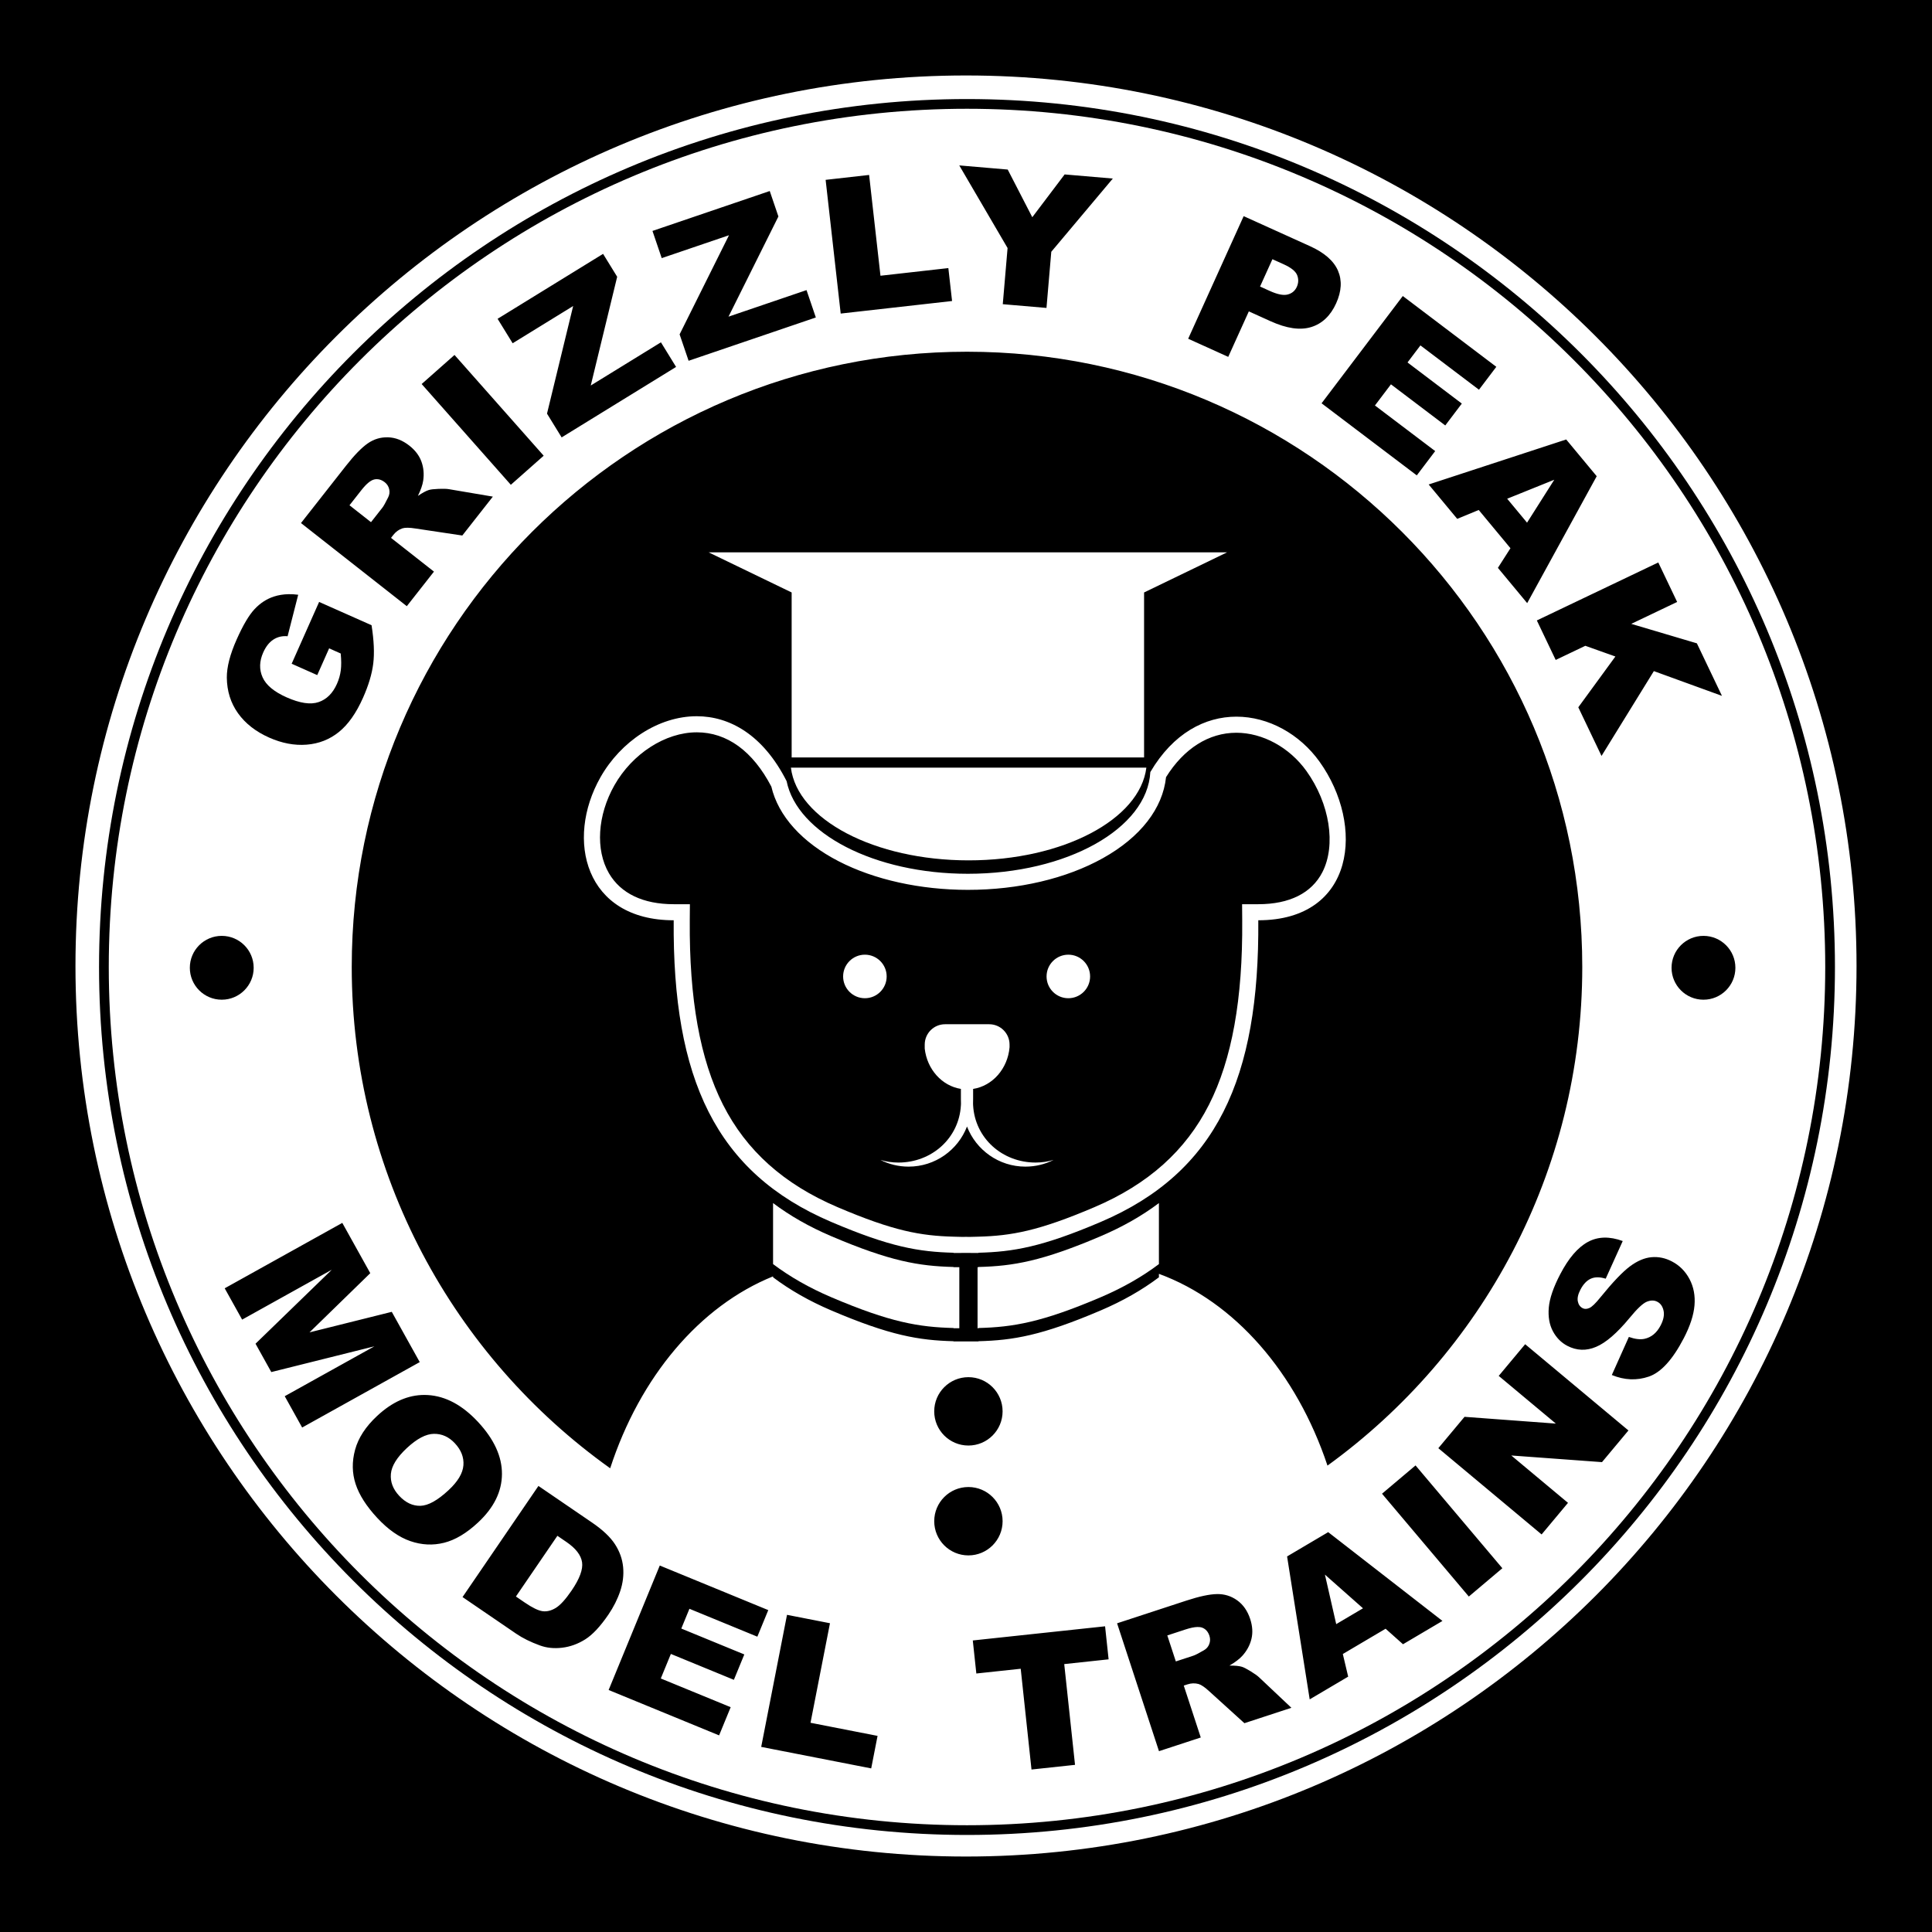 <?xml version="1.0" encoding="UTF-8" standalone="no"?>
<!-- Created with Inkscape (http://www.inkscape.org/) -->

<svg
   xmlns:dc="http://purl.org/dc/elements/1.1/"
   xmlns:cc="http://creativecommons.org/ns#"
   xmlns:rdf="http://www.w3.org/1999/02/22-rdf-syntax-ns#"
   xmlns:svg="http://www.w3.org/2000/svg"
   xmlns="http://www.w3.org/2000/svg"
   xmlns:sodipodi="http://sodipodi.sourceforge.net/DTD/sodipodi-0.dtd"
   xmlns:inkscape="http://www.inkscape.org/namespaces/inkscape"
   version="1.1"
   id="svg3699"
   xml:space="preserve"
   width="256"
   height="256"
   viewBox="0 0 256 256"
   sodipodi:docname="GpLogo.svg"
   inkscape:version="0.91 r13725"
   inkscape:export-filename="C:\dev\Gp3D2\etc\Images\GpLogo512x512.png"
   inkscape:export-xdpi="36.860001"
   inkscape:export-ydpi="36.860001"><defs
     id="defs3703"><clipPath
       clipPathUnits="userSpaceOnUse"
       id="clipPath3715"><path
         d="m 0,1000 1000,0 L 1000,0 0,0 Z"
         id="path3713"
         inkscape:connector-curvature="0" /></clipPath><clipPath
       clipPathUnits="userSpaceOnUse"
       id="clipPath5584"><path
         d="m 0,1000 1000,0 L 1000,0 0,0 Z"
         id="path5582"
         inkscape:connector-curvature="0" /></clipPath></defs><sodipodi:namedview
     pagecolor="#ffffff"
     bordercolor="#666666"
     borderopacity="1"
     objecttolerance="10"
     gridtolerance="10"
     guidetolerance="10"
     inkscape:pageopacity="0"
     inkscape:pageshadow="2"
     inkscape:window-width="1287"
     inkscape:window-height="735"
     id="namedview3701"
     showgrid="false"
     inkscape:zoom="1.9882812"
     inkscape:cx="143.59136"
     inkscape:cy="119.4499"
     inkscape:window-x="199"
     inkscape:window-y="128"
     inkscape:window-maximized="0"
     inkscape:current-layer="svg3699" /><rect
     style="fill:#000000;fill-opacity:1;stroke:none"
     id="GrizzlyPeak3D"
     width="256"
     height="256"
     x="0"
     y="-5.7220459e-06" /><g
     id="g4167"><path
       inkscape:connector-curvature="0"
       id="path3850"
       d="m 128.133,14.413 c -62.806,0 -113.72,50.914 -113.72,113.72 0,62.806 50.914,113.72 113.72,113.72 62.806,0 113.72,-50.914 113.72,-113.72 0,-62.806 -50.914,-113.72 -113.72,-113.72 z m -1.025,7.505 6.42,0.549 3.255,6.316 4.287,-5.67 6.385,0.546 -8.155,9.703 -0.636,7.441 -5.791,-0.495 0.636,-7.441 -6.401,-10.948 z m -11.946,1.264 1.505,13.355 8.995,-1.014 0.492,4.363 -14.757,1.663 -1.997,-17.718 5.763,-0.65 z m -13.167,2.13 1.148,3.374 -6.612,13.273 10.338,-3.518 1.234,3.627 -16.859,5.738 -1.192,-3.501 6.542,-13.134 -8.912,3.033 -1.226,-3.604 15.538,-5.288 z m 62.796,3.329 8.784,3.975 c 1.912,0.865 3.15,1.946 3.711,3.242 0.561,1.295 0.481,2.741 -0.241,4.336 -0.743,1.64 -1.842,2.687 -3.298,3.141 -1.455,0.453 -3.249,0.198 -5.379,-0.766 l -2.892,-1.309 -2.729,6.028 -5.308,-2.402 7.352,-16.244 z m -84.88,4.998 1.868,3.035 -3.501,14.409 9.299,-5.724 2.008,3.262 -15.165,9.337 -1.939,-3.149 3.465,-14.259 -8.017,4.935 -1.995,-3.241 13.977,-8.605 z m 88.693,0.706 -1.64,3.623 1.295,0.586 c 1.018,0.461 1.81,0.617 2.374,0.467 0.564,-0.149 0.965,-0.486 1.202,-1.011 0.23,-0.509 0.248,-1.023 0.05,-1.539 -0.198,-0.516 -0.79,-0.998 -1.777,-1.445 l -1.505,-0.68 z m 17.274,4.88 12.392,9.381 -2.298,3.035 -7.758,-5.873 -1.71,2.259 7.196,5.448 -2.195,2.9 -7.196,-5.449 -2.122,2.802 7.983,6.043 -2.438,3.22 -12.616,-9.552 10.762,-14.216 z m -57.745,7.381 c 45.025,0 81.526,36.5 81.526,81.527 0,27.183 -13.308,51.256 -33.76,66.068 -4.095,-12.281 -12.282,-21.726 -22.337,-25.411 l 0,0.461 c -2.242,1.687 -4.799,3.146 -7.71,4.388 -7.807,3.331 -11.605,3.961 -16.2,4.081 l 0,0.029 c -0.571,0 -1.12,-0.001 -1.653,-0.004 -0.532,0.003 -1.082,0.004 -1.654,0.004 l 8e-4,-0.029 c -4.594,-0.12 -8.394,-0.75 -16.2,-4.081 -2.911,-1.241 -5.469,-2.702 -7.711,-4.389 l 0,-0.125 c -9.751,3.939 -17.644,13.334 -21.582,25.43 -20.729,-14.782 -34.246,-39.023 -34.246,-66.422 0,-45.026 36.5,-81.527 81.527,-81.527 z m -67.908,0.428 11.816,13.352 -4.352,3.853 -11.817,-13.352 4.353,-3.852 z m -8.799,10.913 c 0.98,0.032 1.917,0.399 2.81,1.1 0.778,0.611 1.312,1.313 1.602,2.106 0.29,0.792 0.37,1.632 0.241,2.519 -0.083,0.565 -0.317,1.244 -0.703,2.037 0.6,-0.408 1.082,-0.668 1.449,-0.781 0.247,-0.077 0.683,-0.127 1.311,-0.151 0.627,-0.022 1.084,-0.007 1.373,0.046 l 5.798,0.983 -4.048,5.153 -6.199,-0.928 c -0.798,-0.127 -1.374,-0.135 -1.729,-0.023 -0.475,0.158 -0.876,0.446 -1.203,0.862 l -0.316,0.402 5.691,4.471 -3.599,4.581 -14.021,-11.015 5.971,-7.601 c 1.107,-1.41 2.068,-2.397 2.883,-2.961 0.814,-0.565 1.712,-0.831 2.692,-0.799 z m 156.105,0.288 4.042,4.867 -9.213,16.816 -3.88,-4.673 1.664,-2.603 -4.206,-5.066 -2.849,1.176 -3.782,-4.556 18.224,-5.963 z M 49.941,63.492 c -0.118,-0.001 -0.238,0.012 -0.357,0.04 -0.48,0.112 -1.046,0.584 -1.7,1.416 l -1.574,2.003 2.85,2.239 1.511,-1.923 c 0.163,-0.208 0.416,-0.661 0.758,-1.358 0.18,-0.347 0.227,-0.71 0.141,-1.086 -0.085,-0.376 -0.282,-0.685 -0.588,-0.926 -0.339,-0.267 -0.686,-0.402 -1.041,-0.406 z m 156.01,0.075 -6.242,2.517 2.633,3.171 3.608,-5.688 z m 13.78,10.961 2.499,5.234 -6.081,2.903 8.697,2.58 3.323,6.961 -9.024,-3.281 -6.935,11.24 -3.077,-6.445 4.914,-6.73 -3.982,-1.419 -3.927,1.875 -2.498,-5.234 16.091,-7.682 z M 38.222,78.732 c 0.414,-0.008 0.845,0.017 1.291,0.075 l -1.405,5.498 c -0.709,-0.063 -1.338,0.086 -1.887,0.444 -0.549,0.358 -0.998,0.928 -1.344,1.708 -0.517,1.163 -0.544,2.259 -0.084,3.29 0.46,1.031 1.521,1.915 3.18,2.652 1.764,0.784 3.178,0.995 4.244,0.632 1.066,-0.362 1.877,-1.167 2.43,-2.415 0.264,-0.593 0.433,-1.195 0.51,-1.805 0.076,-0.61 0.072,-1.35 -0.012,-2.219 l -1.534,-0.682 -1.575,3.545 -3.39,-1.506 3.639,-8.19 6.947,3.086 c 0.319,2.018 0.394,3.712 0.225,5.08 -0.168,1.368 -0.62,2.879 -1.355,4.533 -0.904,2.036 -1.971,3.549 -3.201,4.539 -1.229,0.99 -2.653,1.548 -4.271,1.675 -1.618,0.126 -3.271,-0.186 -4.961,-0.936 -1.779,-0.79 -3.153,-1.863 -4.126,-3.22 -0.972,-1.357 -1.468,-2.932 -1.488,-4.724 -0.01,-1.395 0.422,-3.077 1.296,-5.042 0.842,-1.895 1.634,-3.24 2.379,-4.035 0.744,-0.795 1.596,-1.351 2.556,-1.666 0.601,-0.197 1.246,-0.302 1.937,-0.316 z m -8.838,45.276 c 2.336,0 4.229,1.893 4.229,4.229 0,2.336 -1.894,4.229 -4.229,4.229 -2.336,0 -4.23,-1.894 -4.23,-4.229 0,-2.336 1.894,-4.229 4.23,-4.229 z m 196.334,0 c 2.336,0 4.23,1.893 4.23,4.229 0,2.336 -1.894,4.229 -4.23,4.229 -2.336,0 -4.229,-1.894 -4.229,-4.229 0,-2.336 1.893,-4.229 4.229,-4.229 z m -180.363,38.029 3.708,6.665 -8.051,7.844 10.9,-2.721 3.706,6.661 -15.581,8.668 -2.309,-4.15 11.883,-6.61 -13.662,3.412 -2.09,-3.757 10.107,-9.803 -11.882,6.61 -2.31,-4.15 15.582,-8.668 z m 167.197,1.955 c 0.771,-0.021 1.594,0.13 2.469,0.451 l -2.257,4.989 c -0.778,-0.243 -1.437,-0.242 -1.976,0.002 -0.539,0.244 -0.998,0.729 -1.376,1.456 -0.311,0.598 -0.426,1.111 -0.343,1.539 0.083,0.428 0.298,0.732 0.642,0.912 0.252,0.131 0.544,0.125 0.876,-0.02 0.334,-0.133 0.829,-0.608 1.481,-1.423 1.632,-2.009 2.937,-3.376 3.914,-4.103 0.978,-0.727 1.932,-1.131 2.86,-1.211 0.928,-0.079 1.824,0.107 2.686,0.557 1.014,0.527 1.796,1.31 2.343,2.346 0.548,1.037 0.767,2.199 0.658,3.489 -0.111,1.29 -0.585,2.741 -1.424,4.353 -1.475,2.832 -3.014,4.522 -4.618,5.073 -1.603,0.55 -3.241,0.481 -4.912,-0.206 l 2.258,-5.045 c 0.81,0.287 1.498,0.37 2.064,0.252 0.915,-0.197 1.629,-0.786 2.143,-1.771 0.382,-0.734 0.514,-1.386 0.393,-1.953 -0.12,-0.568 -0.395,-0.965 -0.827,-1.189 -0.41,-0.214 -0.874,-0.215 -1.395,-0.005 -0.52,0.21 -1.284,0.928 -2.289,2.156 -1.656,2.004 -3.135,3.279 -4.434,3.825 -1.303,0.553 -2.573,0.507 -3.81,-0.137 -0.812,-0.423 -1.45,-1.071 -1.915,-1.943 -0.464,-0.872 -0.643,-1.914 -0.539,-3.125 0.105,-1.211 0.609,-2.683 1.513,-4.417 1.107,-2.127 2.328,-3.553 3.661,-4.278 0.666,-0.363 1.385,-0.554 2.156,-0.575 z m -10.461,14.122 13.686,11.429 -3.504,4.197 -12.02,-0.881 7.515,6.276 -3.497,4.186 -13.685,-11.429 3.471,-4.156 12.101,0.898 -7.571,-6.322 3.504,-4.197 z m -73.772,4.368 c 2.502,0 4.53,2.028 4.53,4.529 0,2.502 -2.028,4.53 -4.53,4.53 -2.502,0 -4.53,-2.028 -4.53,-4.53 0,-2.501 2.028,-4.529 4.53,-4.529 z m -72.06,2.355 c 0.146,6e-4 0.292,0.005 0.439,0.014 2.35,0.143 4.564,1.33 6.641,3.56 2.129,2.285 3.187,4.589 3.173,6.913 -0.014,2.322 -1.071,4.462 -3.171,6.418 -1.525,1.421 -3.027,2.315 -4.506,2.684 -1.479,0.369 -2.966,0.296 -4.46,-0.219 -1.494,-0.515 -2.951,-1.535 -4.371,-3.059 -1.443,-1.549 -2.403,-3.048 -2.879,-4.499 -0.477,-1.453 -0.502,-2.967 -0.075,-4.542 0.426,-1.576 1.402,-3.074 2.927,-4.494 1.997,-1.861 4.09,-2.785 6.28,-2.775 z m 1.236,5.152 c -1.059,0.017 -2.252,0.645 -3.581,1.883 -1.317,1.227 -2.023,2.366 -2.119,3.418 -0.095,1.051 0.27,2.02 1.096,2.907 0.85,0.912 1.789,1.355 2.818,1.33 1.029,-0.026 2.273,-0.718 3.733,-2.077 1.228,-1.144 1.882,-2.241 1.963,-3.291 0.081,-1.049 -0.294,-2.02 -1.127,-2.913 -0.797,-0.856 -1.725,-1.274 -2.783,-1.256 z m 130.071,4.186 11.503,13.624 -4.442,3.75 -11.502,-13.625 4.441,-3.749 z m -116.22,2.72 7.114,4.86 c 1.403,0.958 2.412,1.913 3.029,2.864 0.616,0.952 0.975,1.959 1.078,3.02 0.101,1.062 -0.027,2.127 -0.386,3.197 -0.36,1.071 -0.882,2.108 -1.568,3.113 -1.075,1.573 -2.097,2.665 -3.066,3.274 -0.969,0.61 -1.989,0.979 -3.059,1.107 -1.07,0.129 -2.055,0.027 -2.956,-0.304 -1.233,-0.45 -2.276,-0.965 -3.128,-1.547 l -7.115,-4.86 10.057,-14.723 z m 56.974,0.143 c 2.502,0 4.53,2.028 4.53,4.53 0,2.502 -2.028,4.53 -4.53,4.53 -2.502,0 -4.53,-2.028 -4.53,-4.53 0,-2.502 2.028,-4.53 4.53,-4.53 z m 47.673,5.979 15.141,11.765 -5.229,3.089 -2.305,-2.056 -5.669,3.349 0.709,2.999 -5.099,3.012 -2.995,-18.939 5.447,-3.219 z m -102.135,0.483 -5.496,8.044 1.174,0.802 c 1.001,0.684 1.785,1.064 2.352,1.143 0.567,0.078 1.15,-0.064 1.748,-0.426 0.599,-0.362 1.3,-1.132 2.105,-2.31 1.066,-1.56 1.527,-2.81 1.386,-3.753 -0.142,-0.941 -0.834,-1.837 -2.074,-2.683 l -1.195,-0.817 z m 13.566,3.94 14.376,5.907 -1.447,3.521 -9,-3.697 -1.077,2.62 8.349,3.43 -1.382,3.363 -8.349,-3.43 -1.335,3.252 9.261,3.804 -1.535,3.735 -14.637,-6.013 6.776,-16.493 z m 88.136,1.203 1.495,6.561 3.549,-2.097 -5.043,-4.464 z m -14.313,2.578 c 0.99,-0.017 1.886,0.258 2.684,0.829 0.797,0.571 1.372,1.396 1.726,2.475 0.308,0.94 0.364,1.82 0.165,2.64 -0.199,0.82 -0.598,1.563 -1.197,2.229 -0.382,0.424 -0.954,0.859 -1.717,1.305 0.725,-0.007 1.272,0.045 1.64,0.155 0.248,0.072 0.639,0.273 1.174,0.602 0.533,0.329 0.906,0.595 1.116,0.799 l 4.279,4.035 -6.228,2.04 -4.643,-4.213 c -0.593,-0.548 -1.069,-0.874 -1.426,-0.979 -0.484,-0.131 -0.976,-0.115 -1.479,0.05 l -0.486,0.159 2.253,6.878 -5.536,1.814 -5.552,-16.944 9.186,-3.009 c 1.703,-0.558 3.05,-0.846 4.041,-0.864 z m -56.963,2.752 5.692,1.113 -2.578,13.19 8.884,1.737 -0.843,4.309 -14.575,-2.85 3.42,-17.499 z m 42.145,1.519 0.468,4.378 -5.881,0.63 1.43,13.351 -5.767,0.618 -1.429,-13.352 -5.881,0.63 -0.469,-4.378 17.529,-1.877 z m 12.234,0.093 c -0.416,0.01 -0.938,0.118 -1.567,0.323 l -2.421,0.794 1.129,3.445 2.324,-0.762 c 0.252,-0.082 0.713,-0.319 1.385,-0.71 0.342,-0.189 0.582,-0.463 0.72,-0.825 0.137,-0.361 0.145,-0.726 0.025,-1.096 -0.179,-0.547 -0.5,-0.907 -0.96,-1.081 -0.173,-0.065 -0.384,-0.094 -0.634,-0.089 z"
       style="display:inline;fill:#ffffff;fill-opacity:1;fill-rule:evenodd;stroke:none;stroke-width:1.333" /><path
       inkscape:connector-curvature="0"
       id="path3910"
       d="m 138.675,129.385 c 0,1.594 1.292,2.885 2.885,2.885 1.592,0 2.884,-1.292 2.884,-2.885 0,-1.593 -1.292,-2.884 -2.884,-2.884 -1.594,0 -2.885,1.291 -2.885,2.884"
       style="fill:#ffffff;fill-opacity:1;fill-rule:evenodd;stroke:none;stroke-width:1.333" /><path
       inkscape:connector-curvature="0"
       id="path3840"
       d="m 104.898,100.365 46.698,0 0,-21.86 11.004,-5.319 -68.709,0 11.006,5.319 z"
       style="fill:#ffffff;fill-opacity:1;fill-rule:evenodd;stroke:none;stroke-width:1.333" /><path
       inkscape:connector-curvature="0"
       id="path3838"
       d="m 126.346,167.882 c -4.594,-0.12 -8.394,-0.751 -16.2,-4.081 -2.911,-1.242 -5.47,-2.701 -7.711,-4.388 l 0,8.085 c 2.242,1.688 4.8,3.147 7.711,4.39 7.807,3.33 11.606,3.962 16.2,4.08 l -6e-4,0.029 c 0.262,0 0.517,0 0.77,-0.001 l 0,-8.086 -0.77,0 z"
       style="fill:#ffffff;fill-opacity:1;fill-rule:evenodd;stroke:none;stroke-width:1.333" /><path
       inkscape:connector-curvature="0"
       id="path3836"
       d="m 151.899,101.716 -47.101,0 c 0.845,6.864 11.062,12.286 23.551,12.286 12.488,0 22.705,-5.422 23.55,-12.286"
       style="fill:#ffffff;fill-opacity:1;fill-rule:evenodd;stroke:none;stroke-width:1.333" /><path
       inkscape:connector-curvature="0"
       id="path3832"
       d="m 111.718,129.385 c 0,1.594 1.291,2.885 2.885,2.885 1.593,0 2.885,-1.292 2.885,-2.885 0,-1.593 -1.291,-2.884 -2.885,-2.884 -1.593,0 -2.885,1.291 -2.885,2.884"
       style="fill:#ffffff;fill-opacity:1;fill-rule:evenodd;stroke:none;stroke-width:1.333" /><path
       inkscape:connector-curvature="0"
       id="path3830"
       d="m 153.562,167.499 0,-8.085 c -2.242,1.687 -4.8,3.145 -7.71,4.387 -7.807,3.33 -11.605,3.962 -16.2,4.081 l 0,0.028 -0.12,0 0,8.088 0.12,0 0,-0.029 c 4.595,-0.119 8.394,-0.751 16.2,-4.08 2.911,-1.242 5.468,-2.702 7.71,-4.389"
       style="fill:#ffffff;fill-opacity:1;fill-rule:evenodd;stroke:none;stroke-width:1.333" /><path
       inkscape:connector-curvature="0"
       id="path3719"
       d="m 135.875,154.584 c 1.343,0 2.61,-0.321 3.73,-0.889 -0.755,0.227 -1.554,0.349 -2.382,0.349 -4.414,0 -8.036,-3.227 -8.281,-7.579 l -0.009,-0.227 0.009,-0.582 0,-1.367 c 2.57,-0.398 4.586,-2.675 4.829,-5.519 l 0,-0.356 c 0,-1.489 -1.208,-2.696 -2.696,-2.696 l -5.849,0 c -1.489,0 -2.696,1.207 -2.696,2.696 l 0,0.53 c 0.309,2.756 2.285,4.946 4.794,5.343 l 0,1.37 0.01,0.582 -0.01,0.227 c -0.245,4.352 -3.867,7.579 -8.28,7.579 -0.829,0 -1.628,-0.123 -2.383,-0.349 1.121,0.568 2.388,0.889 3.731,0.889 3.528,0 6.546,-2.208 7.741,-5.317 1.195,3.109 4.214,5.317 7.742,5.317"
       style="fill:#ffffff;fill-opacity:1;fill-rule:evenodd;stroke:none;stroke-width:1.333" /><path
       d="m 92.321,94.904 c -5.082,0 -10.068,3.34 -12.761,8.096 -4.681,8.266 -2.058,18.941 9.707,18.941 -0.158,20.951 5.54,33.429 20.879,39.972 7.807,3.331 11.606,3.962 16.2,4.082 l -6e-4,0.029 c 0.572,0 1.121,-0.001 1.654,-0.004 0.533,0.003 1.082,0.004 1.653,0.004 l 0,-0.029 c 4.595,-0.12 8.394,-0.751 16.2,-4.082 15.339,-6.544 21.036,-19.022 20.878,-39.972 12.857,0 14.157,-12.582 8.114,-21.015 -2.629,-3.669 -6.771,-5.965 -11.021,-5.964 -4.128,2e-4 -8.358,2.166 -11.4,7.342 -0.391,7.481 -11.059,13.477 -24.172,13.477 -12.404,0 -22.622,-5.365 -24.022,-12.277 -3.114,-6.139 -7.546,-8.599 -11.908,-8.599 m 0,2.131 c 4.014,0 7.428,2.487 9.886,7.196 0.909,3.886 4.067,7.391 8.93,9.897 4.735,2.44 10.813,3.783 17.114,3.783 6.69,0 13.046,-1.493 17.896,-4.204 4.967,-2.776 7.915,-6.569 8.359,-10.73 2.369,-3.799 5.663,-5.884 9.318,-5.884 3.487,0 7.046,1.944 9.288,5.075 3.084,4.304 3.951,9.814 2.11,13.4 -1.426,2.776 -4.362,4.243 -8.492,4.243 l -2.147,0 0.016,2.147 c 0.079,10.429 -1.36,18.414 -4.398,24.41 -3.092,6.102 -8.059,10.547 -15.186,13.587 -7.405,3.159 -11.003,3.796 -15.42,3.912 l -1.009,0.026 c -0.194,-6e-4 -0.386,-0.002 -0.576,-0.003 l -0.013,0 -0.012,0 c -0.19,0.001 -0.382,0.002 -0.576,0.003 l -1.009,-0.026 c -4.417,-0.115 -8.014,-0.752 -15.419,-3.912 -7.126,-3.04 -12.094,-7.485 -15.186,-13.587 -3.038,-5.996 -4.477,-13.981 -4.398,-24.41 l 0.016,-2.147 -2.147,0 c -4.048,0 -7.015,-1.417 -8.578,-4.098 -1.812,-3.108 -1.527,-7.685 0.724,-11.662 2.376,-4.196 6.759,-7.015 10.907,-7.015"
       style="fill:#ffffff;fill-opacity:1;fill-rule:nonzero;stroke:none;stroke-width:1.333"
       id="path3723"
       inkscape:connector-curvature="0" /><path
       inkscape:connector-curvature="0"
       id="path3826"
       d="M 128,10 C 62.831,10 10,62.831 10,128 10,193.17 62.831,246 128,246 193.17,246 246,193.17 246,128 246,62.831 193.17,10 128,10 Z m 0.133,3.125 c 63.517,0 115.008,51.491 115.008,115.009 0,63.517 -51.491,115.008 -115.008,115.008 -63.517,0 -115.009,-51.491 -115.009,-115.008 0,-63.517 51.491,-115.009 115.009,-115.009 z"
       style="display:inline;fill:#ffffff;fill-opacity:1;fill-rule:evenodd;stroke:none;stroke-width:1.333" /></g></svg>